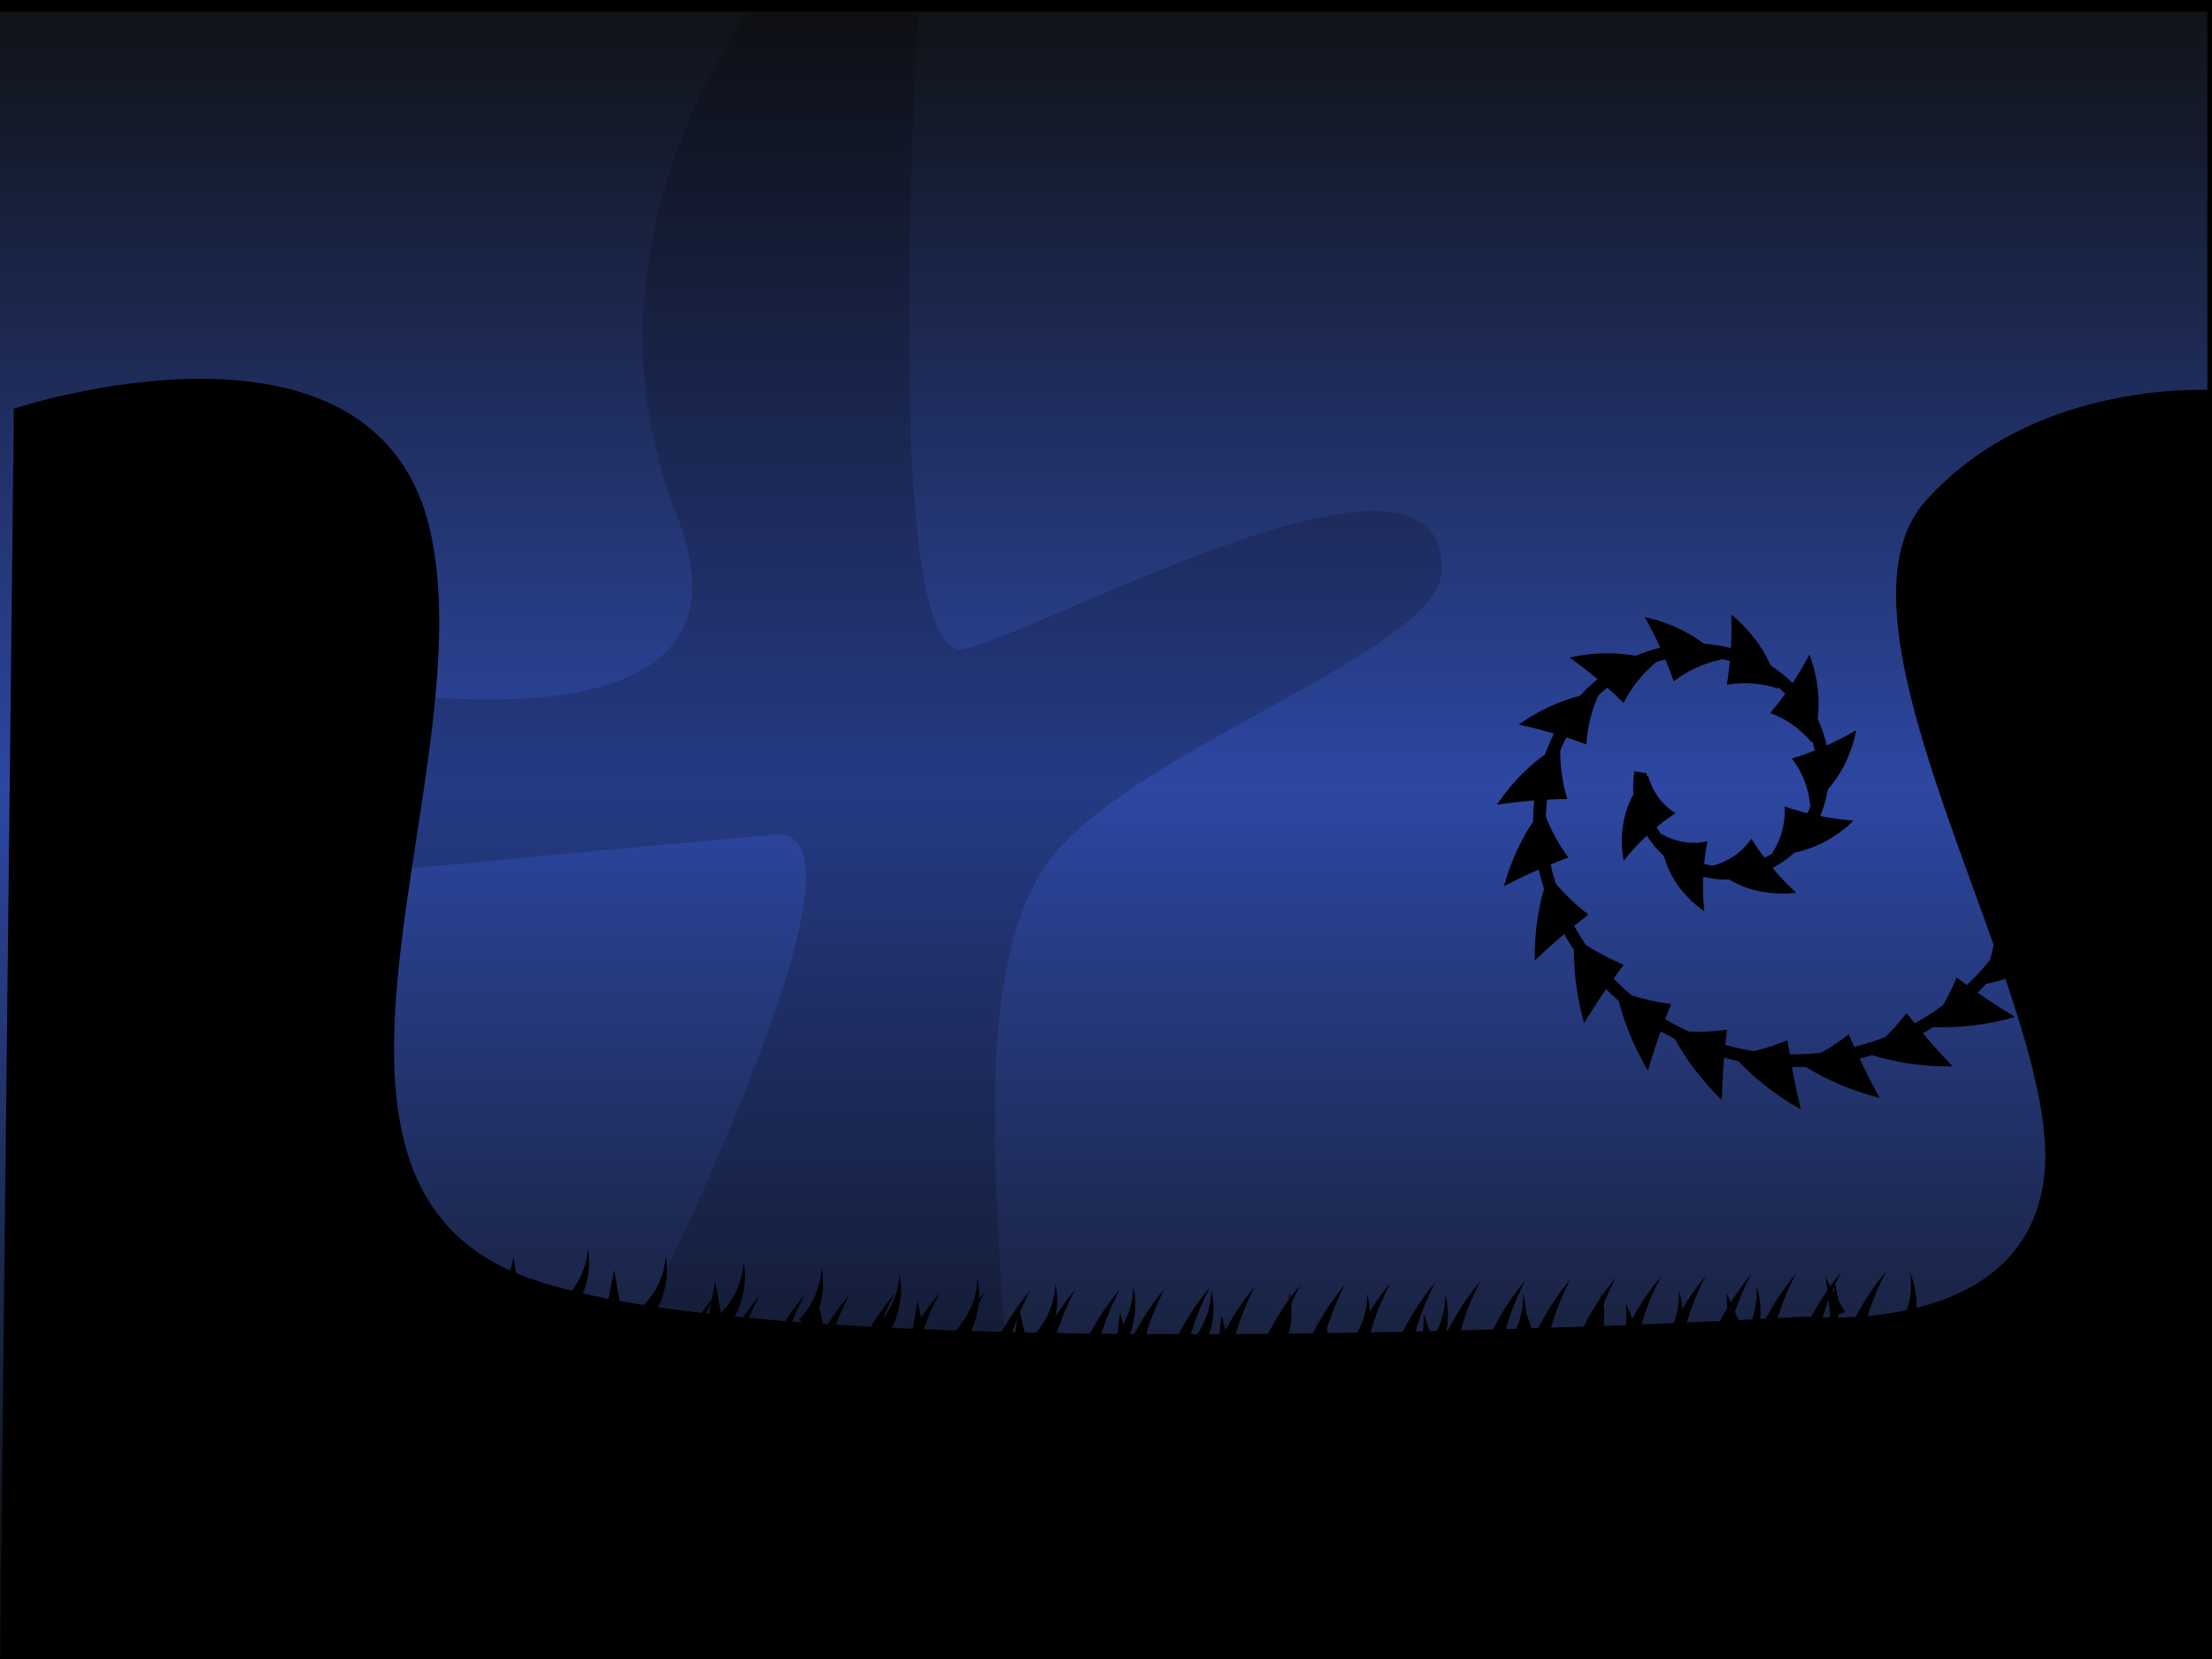 <?xml version="1.0" encoding="UTF-8" standalone="no"?>
<!-- Created with Inkscape (http://www.inkscape.org/) -->

<svg
   xmlns:dc="http://purl.org/dc/elements/1.1/"
   xmlns:cc="http://creativecommons.org/ns#"
   xmlns:rdf="http://www.w3.org/1999/02/22-rdf-syntax-ns#"
   xmlns:svg="http://www.w3.org/2000/svg"
   xmlns="http://www.w3.org/2000/svg"
   xmlns:xlink="http://www.w3.org/1999/xlink"
   xmlns:sodipodi="http://sodipodi.sourceforge.net/DTD/sodipodi-0.dtd"
   xmlns:inkscape="http://www.inkscape.org/namespaces/inkscape"
   width="800px"
   height="600px"
   id="svg5830"
   version="1.1"
   inkscape:version="0.47 r22583"
   sodipodi:docname="spiral.svg">
  <defs
     id="defs5832">
    <inkscape:path-effect
       effect="skeletal"
       id="path-effect7449"
       is_visible="true"
       pattern="m 0,40.906 c 1.5,0.913 3,1.825 4.501,2.737 1.99,-3.633 3.187,-7.536 3.579,-11.434 0.356,-3.547 0.045,-7.08 -0.867,-10.401 0.067,3.427 -0.505,6.796 -1.638,9.914 C 4.331,35.149 2.408,38.279 0,40.906 z m 29.673,0.116 c 1.504,0.907 3.009,1.813 4.514,2.719 1.976,-3.641 3.156,-7.55 3.531,-11.449 0.341,-3.548 0.014,-7.08 -0.911,-10.397 0.082,3.427 -0.476,6.798 -1.595,9.921 -1.23,3.431 -3.141,6.569 -5.539,9.207 z m 29.684,-0.02 c 1.509,0.899 3.019,1.797 4.53,2.695 1.957,-3.652 3.117,-7.567 3.47,-11.468 0.321,-3.55 -0.025,-7.08 -0.967,-10.392 0.1,3.426 -0.439,6.801 -1.542,9.93 -1.211,3.438 -3.106,6.586 -5.491,9.235 z m 29.692,-0.189 c 1.515,0.89 3.031,1.778 4.549,2.666 1.935,-3.664 3.069,-7.586 3.397,-11.49 0.298,-3.552 -0.071,-7.079 -1.035,-10.385 0.122,3.425 -0.395,6.803 -1.477,9.939 -1.189,3.445 -3.064,6.605 -5.433,9.27 z m 29.698,-0.39 c 1.522,0.878 3.045,1.756 4.57,2.633 1.908,-3.678 3.012,-7.609 3.311,-11.515 0.271,-3.554 -0.125,-7.078 -1.113,-10.377 0.148,3.424 -0.343,6.806 -1.402,9.949 -1.163,3.454 -3.015,6.628 -5.365,9.309 z m 29.702,-0.623 c 1.53,0.866 3.061,1.73 4.593,2.594 1.877,-3.695 2.947,-7.634 3.212,-11.542 0.24,-3.556 -0.186,-7.077 -1.203,-10.366 0.178,3.423 -0.284,6.808 -1.316,9.961 -1.133,3.464 -2.958,6.653 -5.286,9.354 z m 29.704,-0.889 c 1.538,0.851 3.078,1.701 4.62,2.55 1.842,-3.712 2.874,-7.663 3.1,-11.573 0.205,-3.559 -0.256,-7.075 -1.304,-10.354 0.211,3.421 -0.217,6.811 -1.218,9.973 -1.1,3.475 -2.894,6.682 -5.197,9.405 z m 29.7,-1.184 c 1.547,0.836 3.095,1.671 4.646,2.504 1.805,-3.731 2.798,-7.693 2.984,-11.607 0.169,-3.561 -0.328,-7.074 -1.409,-10.343 0.246,3.419 -0.148,6.815 -1.117,9.988 -1.065,3.486 -2.828,6.712 -5.103,9.458 z m 29.725,-1.516 c 1.562,0.814 3.128,1.626 4.696,2.435 1.755,-3.76 2.684,-7.737 2.807,-11.653 0.111,-3.564 -0.444,-7.067 -1.575,-10.319 0.3,3.415 -0.037,6.816 -0.957,10.004 -1.01,3.502 -2.727,6.755 -4.971,9.534 z m 29.763,-2.071 c 1.584,0.777 3.172,1.551 4.763,2.321 1.67,-3.8 2.499,-7.799 2.523,-11.715 0.021,-3.564 -0.623,-7.051 -1.832,-10.273 0.385,3.405 0.135,6.812 -0.706,10.021 -0.924,3.525 -2.563,6.817 -4.748,9.646 z m 29.763,-2.889 c 1.612,0.726 3.228,1.448 4.849,2.164 1.549,-3.854 2.242,-7.879 2.132,-11.794 -0.101,-3.563 -0.866,-7.025 -2.18,-10.204 0.5,3.39 0.368,6.804 -0.365,10.039 -0.805,3.554 -2.337,6.898 -4.437,9.795 z m 29.772,-3.921 c 1.669,0.652 3.354,1.289 5.06,1.907 1.401,-3.952 1.854,-8.023 1.49,-11.925 -0.332,-3.551 -1.328,-6.954 -2.805,-10.057 0.706,3.356 0.804,6.771 0.257,10.045 -0.6,3.597 -1.985,7.031 -4.001,10.031 z m 30.295,-7.198 c 1.882,0.309 3.958,0.464 6.323,0.287 0.34,-1.621 0.459,-3.208 0.352,-4.715 -0.066,-0.966 -0.159,-1.973 -0.366,-2.923 -0.207,-0.949 -0.527,-1.843 -0.959,-2.654 -0.614,-0.893 -0.922,-1.422 -1.146,-1.722 -0.035,-0.047 -0.067,-0.088 -0.098,-0.125 0,-1e-7 0,-2e-7 0,-3e-7 -0.057,-0.096 0.011,-0.069 0.093,-0.017 0,1e-7 0,1e-7 0,1e-7 0.04,0.025 0.084,0.057 0.118,0.082 0.072,0.056 0.102,0.084 -0.027,-0.034 -0.068,-0.047 -0.168,-0.13 -0.318,-0.255 0,-2e-7 0,-5e-7 0,-7e-7 0,-2e-7 0,-4e-7 0,-7e-7 -0.307,-0.257 -0.823,-0.691 -1.654,-1.401 0,-5e-7 0,-9e-7 -10e-6,-1.3e-6 -0.657,-0.764 -1.638,-2.026 -3.388,-3.844 0,-4e-7 0,-8e-7 0,-1.2e-6 -0.557,-0.762 -1.035,-1.578 -1.492,-2.392 0.711,1.021 1.457,2.004 2.12,3.025 0.663,1.021 1.232,2.089 1.639,3.225 0.307,0.858 0.546,1.735 0.701,2.628 0.312,1.786 0.285,3.642 -0.064,5.485 -0.349,1.843 -1.017,3.669 -1.834,5.349 z"
       copytype="single_stretched"
       prop_scale="1"
       scale_y_rel="false"
       spacing="0"
       normal_offset="0"
       tang_offset="0"
       prop_units="false"
       vertical_pattern="false"
       fuse_tolerance="0" />
    <inkscape:path-effect
       effect="skeletal"
       id="path-effect7433"
       is_visible="true"
       pattern="m 0,40.906 c 1.5,0.913 3,1.825 4.501,2.737 1.99,-3.633 3.187,-7.536 3.579,-11.434 0.356,-3.547 0.045,-7.08 -0.867,-10.401 0.067,3.427 -0.505,6.796 -1.638,9.914 C 4.331,35.149 2.408,38.279 0,40.906 z m 29.673,0.116 c 1.504,0.907 3.009,1.813 4.514,2.719 1.976,-3.641 3.156,-7.55 3.531,-11.449 0.341,-3.548 0.014,-7.08 -0.911,-10.397 0.082,3.427 -0.476,6.798 -1.595,9.921 -1.23,3.431 -3.141,6.569 -5.539,9.207 z m 29.684,-0.02 c 1.509,0.899 3.019,1.797 4.53,2.695 1.957,-3.652 3.117,-7.567 3.47,-11.468 0.321,-3.55 -0.025,-7.08 -0.967,-10.392 0.1,3.426 -0.439,6.801 -1.542,9.93 -1.211,3.438 -3.106,6.586 -5.491,9.235 z m 29.692,-0.189 c 1.515,0.89 3.031,1.778 4.549,2.666 1.935,-3.664 3.069,-7.586 3.397,-11.49 0.298,-3.552 -0.071,-7.079 -1.035,-10.385 0.122,3.425 -0.395,6.803 -1.477,9.939 -1.189,3.445 -3.064,6.605 -5.433,9.27 z m 29.698,-0.39 c 1.522,0.878 3.045,1.756 4.57,2.633 1.908,-3.678 3.012,-7.609 3.311,-11.515 0.271,-3.554 -0.125,-7.078 -1.113,-10.377 0.148,3.424 -0.343,6.806 -1.402,9.949 -1.163,3.454 -3.015,6.628 -5.365,9.309 z m 29.702,-0.623 c 1.53,0.866 3.061,1.73 4.593,2.594 1.877,-3.695 2.947,-7.634 3.212,-11.542 0.24,-3.556 -0.186,-7.077 -1.203,-10.366 0.178,3.423 -0.284,6.808 -1.316,9.961 -1.133,3.464 -2.958,6.653 -5.286,9.354 z m 29.704,-0.889 c 1.538,0.851 3.078,1.701 4.62,2.55 1.842,-3.712 2.874,-7.663 3.1,-11.573 0.205,-3.559 -0.256,-7.075 -1.304,-10.354 0.211,3.421 -0.217,6.811 -1.218,9.973 -1.1,3.475 -2.894,6.682 -5.197,9.405 z m 29.7,-1.184 c 1.547,0.836 3.095,1.671 4.646,2.504 1.805,-3.731 2.798,-7.693 2.984,-11.607 0.169,-3.561 -0.328,-7.074 -1.409,-10.343 0.246,3.419 -0.148,6.815 -1.117,9.988 -1.065,3.486 -2.828,6.712 -5.103,9.458 z m 29.725,-1.516 c 1.562,0.814 3.128,1.626 4.696,2.435 1.755,-3.76 2.684,-7.737 2.807,-11.653 0.111,-3.564 -0.444,-7.067 -1.575,-10.319 0.3,3.415 -0.037,6.816 -0.957,10.004 -1.01,3.502 -2.727,6.755 -4.971,9.534 z m 29.763,-2.071 c 1.584,0.777 3.172,1.551 4.763,2.321 1.67,-3.8 2.499,-7.799 2.523,-11.715 0.021,-3.564 -0.623,-7.051 -1.832,-10.273 0.385,3.405 0.135,6.812 -0.706,10.021 -0.924,3.525 -2.563,6.817 -4.748,9.646 z m 29.763,-2.889 c 1.612,0.726 3.228,1.448 4.849,2.164 1.549,-3.854 2.242,-7.879 2.132,-11.794 -0.101,-3.563 -0.866,-7.025 -2.18,-10.204 0.5,3.39 0.368,6.804 -0.365,10.039 -0.805,3.554 -2.337,6.898 -4.437,9.795 z m 29.772,-3.921 c 1.669,0.652 3.354,1.289 5.06,1.907 1.401,-3.952 1.854,-8.023 1.49,-11.925 -0.332,-3.551 -1.328,-6.954 -2.805,-10.057 0.706,3.356 0.804,6.771 0.257,10.045 -0.6,3.597 -1.985,7.031 -4.001,10.031 z m 30.295,-7.198 c 1.882,0.309 3.958,0.464 6.323,0.287 0.34,-1.621 0.459,-3.208 0.352,-4.715 -0.066,-0.966 -0.159,-1.973 -0.366,-2.923 -0.207,-0.949 -0.527,-1.843 -0.959,-2.654 -0.614,-0.893 -0.922,-1.422 -1.146,-1.722 -0.035,-0.047 -0.067,-0.088 -0.098,-0.125 0,-1e-7 0,-2e-7 0,-3e-7 -0.057,-0.096 0.011,-0.069 0.093,-0.017 0,1e-7 0,1e-7 0,1e-7 0.04,0.025 0.084,0.057 0.118,0.082 0.072,0.056 0.102,0.084 -0.027,-0.034 -0.068,-0.047 -0.168,-0.13 -0.318,-0.255 0,-2e-7 0,-5e-7 0,-7e-7 0,-2e-7 0,-4e-7 0,-7e-7 -0.307,-0.257 -0.823,-0.691 -1.654,-1.401 0,-5e-7 0,-9e-7 -10e-6,-1.3e-6 -0.657,-0.764 -1.638,-2.026 -3.388,-3.844 0,-4e-7 0,-8e-7 0,-1.2e-6 -0.557,-0.762 -1.035,-1.578 -1.492,-2.392 0.711,1.021 1.457,2.004 2.12,3.025 0.663,1.021 1.232,2.089 1.639,3.225 0.307,0.858 0.546,1.735 0.701,2.628 0.312,1.786 0.285,3.642 -0.064,5.485 -0.349,1.843 -1.017,3.669 -1.834,5.349 z"
       copytype="single_stretched"
       prop_scale="1"
       scale_y_rel="false"
       spacing="0"
       normal_offset="0"
       tang_offset="0"
       prop_units="false"
       vertical_pattern="false"
       fuse_tolerance="0" />
    <inkscape:path-effect
       effect="skeletal"
       id="path-effect7417"
       is_visible="true"
       pattern="m 0,40.906 c 1.5,0.913 3,1.825 4.501,2.737 1.99,-3.633 3.187,-7.536 3.579,-11.434 0.356,-3.547 0.045,-7.08 -0.867,-10.401 0.067,3.427 -0.505,6.796 -1.638,9.914 C 4.331,35.149 2.408,38.279 0,40.906 z m 29.673,0.116 c 1.504,0.907 3.009,1.813 4.514,2.719 1.976,-3.641 3.156,-7.55 3.531,-11.449 0.341,-3.548 0.014,-7.08 -0.911,-10.397 0.082,3.427 -0.476,6.798 -1.595,9.921 -1.23,3.431 -3.141,6.569 -5.539,9.207 z m 29.684,-0.02 c 1.509,0.899 3.019,1.797 4.53,2.695 1.957,-3.652 3.117,-7.567 3.47,-11.468 0.321,-3.55 -0.025,-7.08 -0.967,-10.392 0.1,3.426 -0.439,6.801 -1.542,9.93 -1.211,3.438 -3.106,6.586 -5.491,9.235 z m 29.692,-0.189 c 1.515,0.89 3.031,1.778 4.549,2.666 1.935,-3.664 3.069,-7.586 3.397,-11.49 0.298,-3.552 -0.071,-7.079 -1.035,-10.385 0.122,3.425 -0.395,6.803 -1.477,9.939 -1.189,3.445 -3.064,6.605 -5.433,9.27 z m 29.698,-0.39 c 1.522,0.878 3.045,1.756 4.57,2.633 1.908,-3.678 3.012,-7.609 3.311,-11.515 0.271,-3.554 -0.125,-7.078 -1.113,-10.377 0.148,3.424 -0.343,6.806 -1.402,9.949 -1.163,3.454 -3.015,6.628 -5.365,9.309 z m 29.702,-0.623 c 1.53,0.866 3.061,1.73 4.593,2.594 1.877,-3.695 2.947,-7.634 3.212,-11.542 0.24,-3.556 -0.186,-7.077 -1.203,-10.366 0.178,3.423 -0.284,6.808 -1.316,9.961 -1.133,3.464 -2.958,6.653 -5.286,9.354 z m 29.704,-0.889 c 1.538,0.851 3.078,1.701 4.62,2.55 1.842,-3.712 2.874,-7.663 3.1,-11.573 0.205,-3.559 -0.256,-7.075 -1.304,-10.354 0.211,3.421 -0.217,6.811 -1.218,9.973 -1.1,3.475 -2.894,6.682 -5.197,9.405 z m 29.7,-1.184 c 1.547,0.836 3.095,1.671 4.646,2.504 1.805,-3.731 2.798,-7.693 2.984,-11.607 0.169,-3.561 -0.328,-7.074 -1.409,-10.343 0.246,3.419 -0.148,6.815 -1.117,9.988 -1.065,3.486 -2.828,6.712 -5.103,9.458 z m 29.725,-1.516 c 1.562,0.814 3.128,1.626 4.696,2.435 1.755,-3.76 2.684,-7.737 2.807,-11.653 0.111,-3.564 -0.444,-7.067 -1.575,-10.319 0.3,3.415 -0.037,6.816 -0.957,10.004 -1.01,3.502 -2.727,6.755 -4.971,9.534 z m 29.763,-2.071 c 1.584,0.777 3.172,1.551 4.763,2.321 1.67,-3.8 2.499,-7.799 2.523,-11.715 0.021,-3.564 -0.623,-7.051 -1.832,-10.273 0.385,3.405 0.135,6.812 -0.706,10.021 -0.924,3.525 -2.563,6.817 -4.748,9.646 z m 29.763,-2.889 c 1.612,0.726 3.228,1.448 4.849,2.164 1.549,-3.854 2.242,-7.879 2.132,-11.794 -0.101,-3.563 -0.866,-7.025 -2.18,-10.204 0.5,3.39 0.368,6.804 -0.365,10.039 -0.805,3.554 -2.337,6.898 -4.437,9.795 z m 29.772,-3.921 c 1.669,0.652 3.354,1.289 5.06,1.907 1.401,-3.952 1.854,-8.023 1.49,-11.925 -0.332,-3.551 -1.328,-6.954 -2.805,-10.057 0.706,3.356 0.804,6.771 0.257,10.045 -0.6,3.597 -1.985,7.031 -4.001,10.031 z m 30.295,-7.198 c 1.882,0.309 3.958,0.464 6.323,0.287 0.34,-1.621 0.459,-3.208 0.352,-4.715 -0.066,-0.966 -0.159,-1.973 -0.366,-2.923 -0.207,-0.949 -0.527,-1.843 -0.959,-2.654 -0.614,-0.893 -0.922,-1.422 -1.146,-1.722 -0.035,-0.047 -0.067,-0.088 -0.098,-0.125 0,-1e-7 0,-2e-7 0,-3e-7 -0.057,-0.096 0.011,-0.069 0.093,-0.017 0,1e-7 0,1e-7 0,1e-7 0.04,0.025 0.084,0.057 0.118,0.082 0.072,0.056 0.102,0.084 -0.027,-0.034 -0.068,-0.047 -0.168,-0.13 -0.318,-0.255 0,-2e-7 0,-5e-7 0,-7e-7 0,-2e-7 0,-4e-7 0,-7e-7 -0.307,-0.257 -0.823,-0.691 -1.654,-1.401 0,-5e-7 0,-9e-7 -10e-6,-1.3e-6 -0.657,-0.764 -1.638,-2.026 -3.388,-3.844 0,-4e-7 0,-8e-7 0,-1.2e-6 -0.557,-0.762 -1.035,-1.578 -1.492,-2.392 0.711,1.021 1.457,2.004 2.12,3.025 0.663,1.021 1.232,2.089 1.639,3.225 0.307,0.858 0.546,1.735 0.701,2.628 0.312,1.786 0.285,3.642 -0.064,5.485 -0.349,1.843 -1.017,3.669 -1.834,5.349 z"
       copytype="single_stretched"
       prop_scale="1"
       scale_y_rel="false"
       spacing="0"
       normal_offset="0"
       tang_offset="0"
       prop_units="false"
       vertical_pattern="false"
       fuse_tolerance="0" />
    <inkscape:path-effect
       effect="skeletal"
       id="path-effect6731"
       is_visible="true"
       pattern="m 674.989,-61.011 4.963,-0.61 c -0.675,-2.201 -1.333,-4.41 -1.974,-6.628 -0.689,-2.383 -1.357,-4.775 -2.006,-7.176 -0.211,2.478 -0.401,4.962 -0.569,7.451 -0.157,2.317 -0.294,4.638 -0.414,6.963 z"
       copytype="repeated_stretched"
       prop_scale="1"
       scale_y_rel="false"
       spacing="30"
       normal_offset="0.3"
       tang_offset="0"
       prop_units="false"
       vertical_pattern="false"
       fuse_tolerance="0" />
    <inkscape:path-effect
       fuse_tolerance="0"
       vertical_pattern="false"
       prop_units="false"
       tang_offset="0"
       normal_offset="0.3"
       spacing="2.5"
       scale_y_rel="false"
       prop_scale="1"
       copytype="repeated_stretched"
       pattern="m 669.73,-39.793 4.702,1.7 c 1.009,-4.101 2.307,-8.162 3.89,-12.142 1.38,-3.47 2.975,-6.879 4.781,-10.199 -2.446,2.882 -4.734,5.928 -6.844,9.119 -2.42,3.66 -4.606,7.512 -6.529,11.523 z"
       is_visible="true"
       id="path-effect6718"
       effect="skeletal" />
    <inkscape:path-effect
       effect="skeletal"
       id="path-effect6690"
       is_visible="true"
       pattern="m -3.5,-19.358 4.702,1.7 C 2.211,-21.759 3.509,-25.82 5.092,-29.801 6.471,-33.271 8.067,-36.679 9.873,-40 7.427,-37.118 5.139,-34.072 3.029,-30.881 0.609,-27.221 -1.577,-23.369 -3.5,-19.358 z"
       copytype="single_stretched"
       prop_scale="1"
       scale_y_rel="false"
       spacing="0"
       normal_offset="0"
       tang_offset="0"
       prop_units="false"
       vertical_pattern="false"
       fuse_tolerance="0" />
    <inkscape:path-effect
       fuse_tolerance="0"
       vertical_pattern="false"
       prop_units="false"
       tang_offset="0"
       normal_offset="0.3"
       spacing="1.6"
       scale_y_rel="false"
       prop_scale="1"
       copytype="repeated_stretched"
       pattern="m -3.5,-20.865 4.201,2.712 c 1.833,-3.643 2.929,-7.552 3.276,-11.451 C 4.292,-33.152 3.987,-36.684 3.122,-40 c 0.078,3.426 -0.44,6.798 -1.479,9.922 -1.142,3.432 -2.917,6.572 -5.142,9.214 z"
       is_visible="true"
       id="path-effect6688"
       effect="skeletal" />
    <inkscape:path-effect
       effect="skeletal"
       id="path-effect6642"
       is_visible="true"
       pattern="m 642.193,-37.012 4.201,2.712 c 1.833,-3.643 2.929,-7.552 3.276,-11.451 0.316,-3.548 0.01,-7.08 -0.855,-10.396 0.078,3.426 -0.44,6.798 -1.479,9.922 -1.142,3.432 -2.917,6.572 -5.142,9.214 z"
       copytype="repeated_stretched"
       prop_scale="1"
       scale_y_rel="false"
       spacing="20"
       normal_offset="0.3"
       tang_offset="0"
       prop_units="false"
       vertical_pattern="false"
       fuse_tolerance="0" />
    <inkscape:path-effect
       fuse_tolerance="0"
       vertical_pattern="false"
       prop_units="false"
       tang_offset="0"
       normal_offset="0"
       spacing="0"
       scale_y_rel="false"
       prop_scale="0.5"
       copytype="single_stretched"
       pattern="m -17.5,-1.5 0,10 10,-5 z"
       is_visible="true"
       id="path-effect6608"
       effect="skeletal" />
    <inkscape:path-effect
       fuse_tolerance="0"
       vertical_pattern="false"
       prop_units="false"
       tang_offset="0"
       normal_offset="0"
       spacing="0"
       scale_y_rel="false"
       prop_scale="0.5"
       copytype="single_stretched"
       pattern="M 0,0 0,10 10,5 z"
       is_visible="true"
       id="path-effect6606"
       effect="skeletal" />
    <inkscape:path-effect
       effect="spiro"
       id="path-effect6604"
       is_visible="true" />
    <inkscape:path-effect
       effect="spiro"
       id="path-effect6594"
       is_visible="true" />
    <inkscape:path-effect
       is_visible="true"
       id="path-effect6590"
       effect="spiro" />
    <inkscape:path-effect
       effect="skeletal"
       id="path-effect6552"
       is_visible="true"
       pattern="m 84.874,28.005 9.973,0.729 c 0.069,-13.958 4.096,-28.209 11.728,-40.524 5.819,-9.393 13.722,-17.683 23.11,-24.068 -10.122,5.144 -19.282,12.504 -26.631,21.555 -9.638,11.875 -16.082,26.625 -18.18,42.308 z"
       copytype="repeated_stretched"
       prop_scale="1"
       scale_y_rel="false"
       spacing="0"
       normal_offset="0"
       tang_offset="0"
       prop_units="false"
       vertical_pattern="false"
       fuse_tolerance="0"
       pattern-nodetypes="cccccc" />
    <inkscape:path-effect
       effect="skeletal"
       id="path-effect6533"
       is_visible="true"
       pattern="m -26,-1.5 0,10 10,-5 z"
       copytype="single_stretched"
       prop_scale="0.5"
       scale_y_rel="false"
       spacing="0"
       normal_offset="0"
       tang_offset="0"
       prop_units="false"
       vertical_pattern="false"
       fuse_tolerance="0" />
    <inkscape:path-effect
       effect="spiro"
       id="path-effect6531"
       is_visible="true" />
    <inkscape:path-effect
       effect="skeletal"
       id="path-effect6515"
       is_visible="true"
       pattern="M 0,0 0,10 10,5 z"
       copytype="single_stretched"
       prop_scale="1"
       scale_y_rel="false"
       spacing="0"
       normal_offset="0"
       tang_offset="0"
       prop_units="false"
       vertical_pattern="false"
       fuse_tolerance="0" />
    <inkscape:path-effect
       effect="spiro"
       id="path-effect6513"
       is_visible="true" />
    <linearGradient
       id="linearGradient6495">
      <stop
         style="stop-color:#101215;stop-opacity:1;"
         offset="0"
         id="stop6497" />
      <stop
         style="stop-color:#2d47a2;stop-opacity:1;"
         offset="1"
         id="stop6499" />
    </linearGradient>
    <inkscape:path-effect
       is_visible="true"
       id="path-effect6481"
       effect="spiro" />
    <inkscape:path-effect
       effect="gears"
       id="path-effect6475"
       is_visible="true"
       teeth="16"
       phi="3.8" />
    <inkscape:path-effect
       effect="interpolate"
       id="path-effect6473"
       is_visible="true"
       trajectory="M 0,0 0,0"
       equidistant_spacing="true"
       steps="5" />
    <inkscape:path-effect
       effect="skeletal"
       id="path-effect6469"
       is_visible="true"
       pattern="M 15,-33.333 31.667,-8.333 40,-28.333 15,-33.333 z"
       copytype="repeated_stretched"
       prop_scale="1"
       scale_y_rel="false"
       spacing="0"
       normal_offset="0"
       tang_offset="0"
       prop_units="false"
       vertical_pattern="true"
       fuse_tolerance="0"
       pattern-nodetypes="cccc" />
    <inkscape:path-effect
       effect="spiro"
       id="path-effect6467"
       is_visible="true" />
    <inkscape:path-effect
       effect="skeletal"
       id="path-effect6463"
       is_visible="true"
       pattern="M 0,0 0,10 10,5 z"
       copytype="single_stretched"
       prop_scale="1"
       scale_y_rel="false"
       spacing="0"
       normal_offset="0"
       tang_offset="0"
       prop_units="false"
       vertical_pattern="false"
       fuse_tolerance="0" />
    <inkscape:path-effect
       effect="spiro"
       id="path-effect6461"
       is_visible="true" />
    <inkscape:path-effect
       effect="skeletal"
       id="path-effect6455"
       is_visible="true"
       pattern="M 0,0 0,10 10,5 z"
       copytype="single_stretched"
       prop_scale="1"
       scale_y_rel="false"
       spacing="0"
       normal_offset="0"
       tang_offset="0"
       prop_units="false"
       vertical_pattern="false"
       fuse_tolerance="0" />
    <inkscape:path-effect
       effect="spiro"
       id="path-effect6453"
       is_visible="true" />
    <inkscape:path-effect
       effect="skeletal"
       id="path-effect6449"
       is_visible="true"
       pattern="M 0,0 0,10 10,5 z"
       copytype="single_stretched"
       prop_scale="1"
       scale_y_rel="false"
       spacing="0"
       normal_offset="0"
       tang_offset="0"
       prop_units="false"
       vertical_pattern="false"
       fuse_tolerance="0" />
    <inkscape:path-effect
       effect="spiro"
       id="path-effect6447"
       is_visible="true" />
    <inkscape:path-effect
       effect="skeletal"
       id="path-effect6443"
       is_visible="true"
       pattern="M 0,0 0,10 10,5 z"
       copytype="single_stretched"
       prop_scale="1"
       scale_y_rel="false"
       spacing="0"
       normal_offset="0"
       tang_offset="0"
       prop_units="false"
       vertical_pattern="false"
       fuse_tolerance="0" />
    <inkscape:path-effect
       effect="spiro"
       id="path-effect6441"
       is_visible="true" />
    <inkscape:path-effect
       effect="skeletal"
       id="path-effect6437"
       is_visible="true"
       pattern="M 0,0 0,10 10,5 z"
       copytype="single_stretched"
       prop_scale="1"
       scale_y_rel="false"
       spacing="0"
       normal_offset="0"
       tang_offset="0"
       prop_units="false"
       vertical_pattern="false"
       fuse_tolerance="0" />
    <inkscape:path-effect
       effect="spiro"
       id="path-effect6435"
       is_visible="true" />
    <inkscape:path-effect
       effect="spiro"
       id="path-effect6431"
       is_visible="true" />
    <inkscape:path-effect
       effect="skeletal"
       id="path-effect6420"
       is_visible="true"
       pattern="m 555,306.667 -112.585,-86.589 -26.278,-48.128 6.848,-42.822 56.794,58.846 75.22,118.693 z"
       copytype="single_stretched"
       prop_scale="1"
       scale_y_rel="false"
       spacing="0"
       normal_offset="0"
       tang_offset="0"
       prop_units="false"
       vertical_pattern="false"
       fuse_tolerance="0"
       pattern-nodetypes="cccccc" />
    <inkscape:perspective
       sodipodi:type="inkscape:persp3d"
       inkscape:vp_x="0 : 300 : 1"
       inkscape:vp_y="0 : 1000 : 0"
       inkscape:vp_z="800 : 300 : 1"
       inkscape:persp3d-origin="400 : 200 : 1"
       id="perspective5838" />
    <linearGradient
       inkscape:collect="always"
       xlink:href="#linearGradient6495"
       id="linearGradient6509"
       x1="402.5"
       y1="-10.733"
       x2="402.5"
       y2="274.979"
       gradientUnits="userSpaceOnUse"
       spreadMethod="reflect"
       gradientTransform="translate(-20.296,15.222)" />
    <inkscape:perspective
       id="perspective6571"
       inkscape:persp3d-origin="0.5 : 0.33333333 : 1"
       inkscape:vp_z="1 : 0.5 : 1"
       inkscape:vp_y="0 : 1000 : 0"
       inkscape:vp_x="0 : 0.5 : 1"
       sodipodi:type="inkscape:persp3d" />
    <inkscape:path-effect
       effect="skeletal"
       id="path-effect6552-6"
       is_visible="true"
       pattern="m 219.668,41.366 9.973,0.729 c 0.069,-13.958 4.096,-28.209 11.728,-40.524 5.819,-9.393 13.722,-17.683 23.11,-24.068 -10.122,5.144 -19.282,12.504 -26.631,21.555 C 228.211,10.933 221.767,25.683 219.668,41.366 z"
       copytype="repeated_stretched"
       prop_scale="1"
       scale_y_rel="false"
       spacing="0"
       normal_offset="0"
       tang_offset="0"
       prop_units="false"
       vertical_pattern="false"
       fuse_tolerance="0"
       pattern-nodetypes="cccccc" />
    <linearGradient
       inkscape:collect="always"
       xlink:href="#linearGradient6495"
       id="linearGradient7365"
       gradientUnits="userSpaceOnUse"
       gradientTransform="translate(-7.611,10.148)"
       spreadMethod="reflect"
       x1="402.5"
       y1="-10.733"
       x2="402.5"
       y2="274.979" />
    <filter
       id="filter7523"
       inkscape:label="Glow"
       inkscape:menu="Shadows and Glows"
       inkscape:menu-tooltip="Glow of object's own color at the edges"
       color-interpolation-filters="sRGB">
      <feGaussianBlur
         id="feGaussianBlur7525"
         stdDeviation="5"
         result="result91" />
      <feComposite
         id="feComposite7527"
         in2="result91"
         in="SourceGraphic"
         operator="over" />
    </filter>
  </defs>
  <sodipodi:namedview
     id="base"
     pagecolor="#ffffff"
     bordercolor="#666666"
     borderopacity="1.0"
     inkscape:pageopacity="0.0"
     inkscape:pageshadow="2"
     inkscape:zoom="1.5766667"
     inkscape:cx="260.37662"
     inkscape:cy="361.55709"
     inkscape:current-layer="layer4"
     inkscape:document-units="px"
     showgrid="false"
     inkscape:snap-smooth-nodes="false"
     inkscape:window-width="1014"
     inkscape:window-height="1008"
     inkscape:window-x="489"
     inkscape:window-y="106"
     inkscape:window-maximized="0" />
  <g
     inkscape:groupmode="layer"
     id="layer4"
     inkscape:label="Background">
    <rect
       style="fill:url(#linearGradient7365);fill-opacity:1;stroke:#000000;stroke-width:4.8;stroke-miterlimit:4;stroke-opacity:1;stroke-dasharray:none;display:inline"
       id="rect6493"
       width="811.667"
       height="618.333"
       x="-10.944"
       y="1.815" />
    <path
       style="fill:#000000;fill-rule:evenodd;stroke:none;opacity:1;filter:url(#filter7523);fill-opacity:0.182"
       d="m 216.913,508.668 c 0,0 109.091,-210.571 63.425,-206.765 -45.666,3.805 -190.275,17.759 -190.275,17.759 l 0,-77.378 c 0,0 195.349,46.934 154.757,-55.814 C 204.228,83.721 276.533,-3.805 276.533,-3.805 l 55.814,5.074 c 0,0 -15.222,241.015 16.49,233.404 31.712,-7.611 175.053,-87.526 172.516,-27.907 -1.268,29.81 -118.922,66.279 -144.767,108.615 -25.846,42.336 -15.698,124.789 -9.989,213.583"
       id="path7447"
       sodipodi:nodetypes="csccsccsssc" />
  </g>
  <g
     inkscape:groupmode="layer"
     id="layer3"
     inkscape:label="Grass"
     style="display:inline">
    <path
       style="fill:#000000;fill-rule:evenodd;stroke:none"
       d="m -289.189,603.581 4.963,-0.61 c -0.675,-2.201 -1.333,-4.41 -1.974,-6.628 -0.689,-2.383 -1.357,-4.775 -2.006,-7.176 -0.211,2.478 -0.401,4.962 -0.569,7.451 -0.157,2.317 -0.294,4.638 -0.414,6.963 z"
       id="path6529"
       inkscape:path-effect="#path-effect6531;#path-effect6608"
       inkscape:original-d="m -286.70748,603.27597 c 0,0 -2.71833,-5.18176 -0.78029,-6.7954 1.93804,-1.61363 -3.86742,-2.79572 -0.71811,-7.3139"
       sodipodi:nodetypes="csc" />
    <path
       style="fill:#000000;fill-rule:evenodd;stroke:none"
       d="m -665,423.467 c 3.223,1.773 6.449,3.546 9.677,5.321 5.832,-12.612 15.728,-23.646 28.022,-31.416 9.375,-5.927 20.14,-9.984 31.387,-11.714 -11.465,0.263 -23.036,2.919 -33.758,7.84 -14.065,6.457 -26.604,16.806 -35.328,29.969 z m 44.83,20.94 c 3.234,1.777 6.47,3.555 9.708,5.334 4.792,-11.769 12.977,-22.221 23.344,-30.037 0,0 0,0 0,0 0.99,-0.809 1.996,-1.602 3.015,-2.379 4.564,-3.477 9.403,-6.63 14.399,-9.432 4.996,-2.802 10.149,-5.253 15.395,-7.303 -10.046,2.555 -20.201,6.595 -30.041,11.997 -0.77,0.349 -1.535,0.71 -2.294,1.084 -13.559,6.672 -25.47,17.289 -33.526,30.735 z m 48.643,17.209 c 3.785,1.151 7.584,2.25 11.394,3.301 1.682,-6.726 4.527,-13.278 8.222,-19.474 3.696,-6.196 8.238,-12.039 13.391,-17.362 3.93,-4.06 8.214,-7.826 12.746,-11.244 4.531,-3.418 9.31,-6.49 14.275,-9.144 -5.244,2 -10.418,4.472 -15.465,7.368 -5.047,2.896 -9.968,6.215 -14.669,9.934 -6.165,4.879 -11.936,10.44 -17.036,16.574 -5.1,6.134 -9.528,12.844 -12.858,20.047 z m 52.079,9.331 c 3.384,0.636 6.772,1.239 10.163,1.811 0.442,0.072 0.885,0.144 1.328,0.215 0.711,-6.943 2.554,-13.848 5.327,-20.471 2.773,-6.624 6.476,-12.967 10.952,-18.814 6.826,-8.919 15.414,-16.715 25.119,-22.838 -10.416,4.862 -20.199,11.646 -28.638,20.049 -4.122,4.107 -7.906,8.599 -11.264,13.412 -5.669,8.103 -10.231,17.078 -12.987,26.636 z m 51.135,3.723 c 3.764,0.348 7.531,0.661 11.299,0.94 0.103,-6.978 1.326,-14.015 3.511,-20.852 2.185,-6.838 5.329,-13.476 9.31,-19.681 6.071,-9.465 14.052,-17.949 23.349,-24.809 -10.11,5.657 -19.381,13.234 -27.101,22.328 -5.063,5.966 -9.432,12.58 -12.907,19.656 -3.475,7.076 -6.055,14.615 -7.46,22.418 z m 50.646,-0.595 c 3.752,0.057 7.504,0.085 11.254,0.083 -0.833,-13.939 2.726,-28.43 9.806,-41.374 2.694,-4.928 5.9,-9.641 9.537,-14.05 3.721,-4.437 7.923,-8.556 12.523,-12.258 -4.505,2.786 -8.794,5.974 -12.79,9.517 -4.845,4.369 -9.289,9.257 -13.201,14.584 -4.636,6.316 -8.507,13.242 -11.433,20.564 -2.926,7.322 -4.906,15.042 -5.697,22.935 z m 49.796,-4.07 c 3.653,-0.138 7.312,-0.29 10.976,-0.456 -1.482,-13.884 1.331,-28.526 7.939,-41.74 5.038,-10.079 12.258,-19.355 21.002,-27.074 -9.678,6.6 -18.318,15.112 -25.037,25.027 -8.813,13.009 -14.23,28.402 -14.88,44.243 z m 49.108,-6.075 c 3.691,-0.293 7.386,-0.607 11.086,-0.944 -2.093,-13.799 0.118,-28.543 6.031,-42.057 4.508,-10.308 11.138,-19.931 19.263,-28.148 -9.113,7.154 -17.179,16.084 -23.375,26.299 -8.127,13.402 -12.954,28.994 -13.004,44.85 z m 49.36,-8.621 c 0.34,-0.048 0.68,-0.095 1.02,-0.143 3.346,-0.456 6.721,-0.945 10.124,-1.475 -1.488,-6.826 -1.893,-13.965 -1.317,-21.131 0.576,-7.166 2.138,-14.36 4.533,-21.318 3.652,-10.614 9.207,-20.675 15.435,-29.536 -3.639,3.954 -7.196,8.287 -10.525,12.966 -3.33,4.679 -6.428,9.705 -9.112,15.016 -3.108,6.154 -5.642,12.681 -7.41,19.416 -1.767,6.735 -2.769,13.676 -2.859,20.652 -0.027,1.85 0.009,3.702 0.111,5.553 z m 50.433,-13.23 c 3.896,-1.078 7.812,-2.251 11.742,-3.53 -2.532,-6.512 -3.946,-13.533 -4.494,-20.724 -0.265,-3.587 -0.303,-7.226 -0.188,-10.849 0.115,-3.623 0.385,-7.231 0.66,-10.719 0.318,-4.044 0.643,-7.928 0.579,-11.457 -0.064,-3.529 -0.522,-6.697 -1.877,-9.337 -1.205,-0.779 -2.583,-1.057 -4.108,-0.855 9.437,4.589 18.878,9.165 28.322,13.728 -9.444,-4.563 -18.885,-9.139 -28.322,-13.728 1.163,-0.361 2.244,-0.371 3.207,0.025 1.084,2.422 1.109,5.439 0.598,8.954 -0.511,3.515 -1.549,7.522 -2.618,11.812 -0.687,2.759 -1.385,5.631 -2,8.557 0,0 0,0 0,0 -1.308,6.193 -2.219,12.549 -2.536,18.949 -0.317,6.4 -0.04,12.844 1.035,19.174 z"
       id="path6550"
       inkscape:path-effect="#path-effect6552"
       inkscape:original-d="m -651.66667,395 c 0,0 78.33334,63.33333 266.66667,45 188.33333,-18.33334 196.66667,-51.66667 196.66667,-51.66667" />
    <path
       sodipodi:nodetypes="csc"
       inkscape:original-d="m -277.18815,604.15813 c 0,0 2.00358,-9.26018 5.20931,-11.83246 3.20573,-2.57227 0.60286,-2.45663 5.81217,-9.659"
       inkscape:path-effect="#path-effect6590;#path-effect6533"
       id="path6588"
       d="m -279.539,603.308 4.702,1.7 c 1.009,-4.101 2.307,-8.162 3.89,-12.142 1.38,-3.47 2.975,-6.879 4.781,-10.199 -2.446,2.882 -4.734,5.928 -6.844,9.119 -2.42,3.66 -4.606,7.512 -6.529,11.523 z"
       style="fill:#000000;fill-rule:evenodd;stroke:none" />
    <path
       style="fill:#000000;fill-rule:evenodd;stroke:none"
       d="m -298.456,602.711 4.535,-2.106 c -2.235,-3.709 -4.603,-7.319 -7.093,-10.819 -1.975,-2.776 -4.028,-5.484 -6.153,-8.119 1.504,3.033 2.912,6.101 4.223,9.199 1.652,3.906 3.149,7.859 4.488,11.846 z"
       id="path6592"
       inkscape:path-effect="#path-effect6594;#path-effect6606"
       inkscape:original-d="m -296.18815,601.65813 c 0,0 -8.99642,-8.76018 -5.79069,-11.33246 3.20573,-2.57227 -10.39714,-1.45663 -5.18783,-8.659"
       sodipodi:nodetypes="csc" />
    <path
       style="fill:#000000;fill-rule:evenodd;stroke:none"
       d="m -268.788,599.802 4.201,2.712 c 1.833,-3.643 2.929,-7.552 3.276,-11.451 0.316,-3.548 0.01,-7.08 -0.855,-10.396 0.078,3.426 -0.44,6.798 -1.479,9.922 -1.142,3.432 -2.917,6.572 -5.142,9.214 z"
       id="path6596"
       inkscape:path-effect="#path-effect6604;#path-effect6533"
       inkscape:original-d="m -266.68815,601.15813 c 0,0 1.00358,-7.76018 4.20931,-10.33246 3.20573,-2.57227 -4.89714,-2.95663 0.31217,-10.159"
       sodipodi:nodetypes="csc" />
    <path
       style="fill:#000000;fill-opacity:1;fill-rule:evenodd;stroke:none"
       d="m 204.091,469.863 c 1.347,1.036 2.694,2.072 4.043,3.108 2.218,-3.45 3.705,-7.237 4.423,-11.086 0.654,-3.503 0.671,-7.048 0.099,-10.433 -0.241,3.419 -1.084,6.727 -2.439,9.737 -1.489,3.307 -3.599,6.262 -6.125,8.675 z m 28.247,2.615 c 1.353,1.029 2.707,2.058 4.061,3.087 2.201,-3.463 3.667,-7.258 4.364,-11.112 0.635,-3.507 0.632,-7.053 0.042,-10.435 -0.222,3.421 -1.048,6.734 -2.387,9.751 -1.471,3.316 -3.566,6.282 -6.081,8.709 z m 28.27,2.458 c 1.359,1.022 2.719,2.042 4.081,3.063 2.18,-3.476 3.624,-7.281 4.298,-11.139 0.613,-3.511 0.59,-7.057 -0.021,-10.436 -0.201,3.422 -1.007,6.74 -2.328,9.767 -1.451,3.325 -3.528,6.304 -6.03,8.746 z m 28.292,2.283 c 1.366,1.013 2.733,2.025 4.102,3.036 2.158,-3.49 3.576,-7.305 4.225,-11.167 0.59,-3.515 0.543,-7.061 -0.09,-10.436 -0.179,3.424 -0.962,6.747 -2.263,9.782 -1.429,3.334 -3.487,6.327 -5.973,8.785 z m 28.312,2.091 c 1.374,1.003 2.748,2.005 4.124,3.007 2.133,-3.506 3.524,-7.33 4.145,-11.197 0.565,-3.519 0.491,-7.065 -0.166,-10.435 -0.154,3.425 -0.913,6.754 -2.192,9.798 -1.405,3.344 -3.442,6.352 -5.91,8.828 z m 28.331,1.881 c 1.381,0.992 2.764,1.984 4.148,2.975 2.106,-3.522 3.467,-7.357 4.057,-11.228 0.537,-3.523 0.436,-7.068 -0.247,-10.432 -0.127,3.426 -0.86,6.76 -2.115,9.814 -1.379,3.355 -3.392,6.378 -5.842,8.872 z m 28.348,1.655 c 1.39,0.981 2.781,1.961 4.173,2.94 2.077,-3.539 3.405,-7.385 3.962,-11.261 0.507,-3.527 0.376,-7.07 -0.335,-10.429 -0.098,3.426 -0.803,6.766 -2.032,9.83 -1.351,3.366 -3.338,6.406 -5.768,8.92 z m 28.363,1.411 c 1.398,0.968 2.798,1.936 4.199,2.902 2.045,-3.557 3.338,-7.414 3.861,-11.295 0.475,-3.531 0.312,-7.073 -0.429,-10.424 -0.067,3.427 -0.742,6.773 -1.943,9.847 -1.32,3.378 -3.28,6.435 -5.687,8.97 z m 28.376,1.151 c 1.408,0.955 2.817,1.909 4.227,2.861 2.011,-3.576 3.267,-7.445 3.752,-11.33 0.441,-3.535 0.243,-7.075 -0.53,-10.418 -0.034,3.427 -0.676,6.779 -1.848,9.864 -1.287,3.39 -3.218,6.465 -5.601,9.023 z m 28.388,0.873 c 1.417,0.941 2.836,1.88 4.256,2.818 1.975,-3.596 3.191,-7.478 3.636,-11.367 0.405,-3.539 0.171,-7.076 -0.636,-10.411 6.4e-4,3.427 -0.607,6.785 -1.747,9.882 -1.253,3.403 -3.152,6.497 -5.509,9.078 z m 28.399,0.578 c 1.427,0.925 2.857,1.849 4.287,2.772 1.937,-3.617 3.11,-7.511 3.513,-11.405 0.366,-3.543 0.094,-7.077 -0.749,-10.403 0.038,3.426 -0.533,6.791 -1.639,9.899 -1.216,3.416 -3.082,6.53 -5.411,9.137 z m 28.407,0.266 c 1.438,0.909 2.878,1.817 4.319,2.723 1.896,-3.639 3.025,-7.546 3.383,-11.444 0.325,-3.547 0.013,-7.078 -0.868,-10.394 0.077,3.426 -0.455,6.796 -1.526,9.918 -1.177,3.429 -3.007,6.565 -5.308,9.197 z m 28.414,-0.063 c 1.449,0.892 2.9,1.783 4.353,2.672 1.852,-3.662 2.934,-7.583 3.245,-11.485 0.283,-3.551 -0.073,-7.078 -0.994,-10.384 0.118,3.425 -0.373,6.802 -1.406,9.936 -1.135,3.444 -2.928,6.601 -5.198,9.261 z m 28.42,-0.409 c 1.461,0.874 2.923,1.747 4.388,2.618 0.037,-0.076 0.074,-0.153 0.111,-0.229 1.738,-3.619 2.734,-7.472 2.989,-11.298 0.237,-3.555 -0.163,-7.078 -1.125,-10.372 0.162,3.424 -0.286,6.807 -1.281,9.955 -0.236,0.749 -0.504,1.484 -0.8,2.205 0,0 0,0 0,0 -1.073,2.608 -2.53,5.016 -4.282,7.123 z m 28.436,-0.788 c 1.476,0.852 2.954,1.702 4.435,2.55 1.753,-3.713 2.723,-7.665 2.921,-11.576 0.18,-3.559 -0.278,-7.075 -1.291,-10.353 0.216,3.421 -0.177,6.811 -1.121,9.974 -1.037,3.475 -2.743,6.683 -4.944,9.405 z m 28.461,-1.285 c 1.494,0.822 2.992,1.642 4.493,2.459 1.68,-3.749 2.566,-7.72 2.68,-11.634 0.104,-3.561 -0.429,-7.066 -1.51,-10.322 0.288,3.415 -0.031,6.813 -0.909,9.995 -0.964,3.496 -2.605,6.738 -4.754,9.503 z m 28.466,-1.928 c 1.517,0.784 3.037,1.566 4.562,2.343 1.448,-3.46 2.225,-7.089 2.358,-10.673 0,0 0,0 0,0 0.013,-0.343 0.019,-0.685 0.021,-1.027 0.006,-2.191 -0.229,-4.354 -0.681,-6.445 0,0 0,0 0,0 -0.283,-1.31 -0.652,-2.592 -1.1,-3.835 0.378,3.406 0.149,6.812 -0.646,10.015 -0.873,3.52 -2.431,6.803 -4.513,9.621 z m 28.524,-2.798 c 0.262,0.121 0.524,0.242 0.786,0.362 1.302,0.598 2.617,1.189 3.951,1.77 0.52,-1.381 0.929,-2.783 1.229,-4.193 0.368,-1.731 0.577,-3.475 0.621,-5.204 0.023,-0.812 0.007,-1.621 -0.045,-2.423 -0.003,-0.051 -0.007,-0.101 -0.01,-0.151 0,0 0,0 0,0 -0.01,-0.304 0.031,-0.217 0.075,-0.054 0,0 0,0 0,0 0,0 0,0 0,0 0.044,0.163 0.091,0.402 0.093,0.411 0,0 0,0 0,0 0,0 0,0 0,0 0,0 0,0 0,0 0,0 0,0 0,0 0,0 0,0 0,0 0,0 0,0 0,0 0,0 0,0 0,0 0,0 0,0 0,0 0,0 0,0 0,0 0,0 0,0 0,0 0,0 0,0 0,0 0,0 0,0 0,0 0,0 0,0 0,0 0,0 0,0 0,0 0,0 0,0 0,0 0,0 0,0 0,0 0,0 0,0 0,0 0,0 0,0 0,0 0,0 0,0 0,0 0,0 0,0 0,0 0,0 0,0 0,0 0,0 0,0 0,0 0,0 0,0 0,0 0,0 0,0 0,0 0,0 0,0 0,0 0,0 0,0 0,0 0,0 0,0 0,0 0,0 0,0 0,0 0,0 0,0 0,0 0,0 0,0 0,0 0,0 0,0 0,0 0,0 0,0 0,0 0,0 0,0 0,0 0,0 0,0 0,0 0,0 0,0 0,0 0,0 0,0 0,0 0,0 0,0 0,0 0,0 0,0 0,0 0,0 0,0 0,0 0,0 0,0 0,0 0,0 0,0 0,0 0,0 0,0 0,0 0,0 0,0 0,0 0,0 0,0 0,0 0,0 0,0 0,0 0,0 0,0 0,0 0,0 0,0 0,0 0,0 0,0 0,0 0,0 0,0 0,0 0,0 0,0 0,0 0,0 0,0 0,0 0,0 0,0 0,0 0,0 0,0 0,0 0,0 0,0 0,0 0,0 0,0 0,0 0,0 0,0 0,0 0,0 0,0 0,0 0,0 0,0 0,0 0,0 0,0 0,0 7e-5,3.8e-4 7e-5,3.9e-4 0,-10e-6 0,0 0,0 0,0 0,0 0,0 0,0 0,0 0,0 0,0 0,0 0,0 0,0 -0.002,-0.01 -0.051,-0.263 -0.195,-1.062 0,-10e-6 0,-10e-6 0,-10e-6 0,0 0,0 0,0 -0.145,-0.807 -0.387,-2.17 -0.773,-4.391 0,0 0,0 0,0 -0.196,-0.835 -0.417,-1.66 -0.667,-2.47 0,0 0,0 0,0 -0.265,-0.829 -0.56,-1.644 -0.885,-2.441 0.411,2.451 0.524,4.916 0.31,7.323 -0.081,0.913 -0.208,1.816 -0.381,2.707 -0.615,3.175 -1.823,6.189 -3.487,8.863 0,0 0,0 0,0 -0.201,0.324 -0.41,0.642 -0.624,0.955 z"
       id="path6640"
       inkscape:path-effect="#path-effect6642"
       inkscape:original-d="m 204.89747,461.39007 c 340.963,32.44397 488.34989,8.98097 488.34989,8.98097"
       sodipodi:nodetypes="cc" />
    <path
       sodipodi:nodetypes="cc"
       inkscape:original-d="m 244.81396,479.41755 c 2.27378,1.99999 437.60994,-8.77802 437.60994,-8.77802"
       inkscape:path-effect="#path-effect6718"
       id="path6716"
       d="m 242.893,488.998 c 0.078,0.029 0.156,0.052 0.231,0.074 0.127,0.037 0.244,0.069 0.352,0.098 0.355,0.096 0.604,0.162 0.741,0.203 0,0 0,0 0,0 0,0 0,0 0,0 0,0 0,0 0,0 0.703,0.189 1.246,0.342 1.61,0.474 1.298,0.449 2.537,0.863 3.687,1.268 0.162,-0.597 0.328,-1.192 0.498,-1.787 1.015,-3.483 2.222,-6.934 3.615,-10.331 1.422,-3.467 3.036,-6.879 4.852,-10.21 -2.469,2.895 -4.784,5.943 -6.962,9.121 -0.479,0.699 -0.952,1.405 -1.418,2.117 0,0 0,0 0,0 0,0 0,0 0,0 -1.38,2.108 -2.697,4.273 -4.127,6.449 0,0 0,0 0,0 -0.397,0.647 -0.92,1.285 -1.651,1.888 0,0 0,0 0,0 -0.157,0.185 -0.418,0.348 -0.796,0.479 0,0 0,0 0,0 -0.116,0.04 -0.243,0.077 -0.38,0.11 0,0 0,0 0,0 -0.081,0.019 -0.167,0.037 -0.253,0.048 z m 18.286,0.413 c 1.063,0.363 2.124,0.725 3.182,1.087 0.56,0.191 1.12,0.382 1.68,0.572 1.003,-4.11 2.301,-8.184 3.885,-12.181 1.381,-3.484 2.98,-6.911 4.789,-10.253 -2.471,2.911 -4.783,5.982 -6.918,9.194 -1.225,1.842 -2.391,3.731 -3.495,5.662 -1.103,1.931 -2.144,3.906 -3.123,5.919 z m 16.356,-0.166 c 1.621,0.546 3.243,1.091 4.866,1.636 0.983,-4.115 2.261,-8.194 3.828,-12.198 1.366,-3.49 2.952,-6.923 4.752,-10.272 -2.463,2.921 -4.764,6.001 -6.886,9.222 -2.433,3.695 -4.629,7.576 -6.559,11.612 z m 16.339,-0.236 c 1.622,0.541 3.243,1.081 4.865,1.621 0.97,-4.118 2.236,-8.2 3.793,-12.208 1.358,-3.494 2.937,-6.93 4.732,-10.283 -2.46,2.925 -4.757,6.011 -6.87,9.238 -2.424,3.702 -4.606,7.59 -6.521,11.632 z m 16.321,-0.277 c 1.383,0.459 2.766,0.918 4.149,1.378 0.238,0.079 0.475,0.158 0.713,0.237 0.964,-4.119 2.226,-8.203 3.78,-12.212 1.355,-3.495 2.932,-6.933 4.725,-10.287 -2.458,2.927 -4.753,6.015 -6.863,9.244 -0.869,1.331 -1.708,2.685 -2.513,4.063 -1.437,2.457 -2.769,4.985 -3.99,7.577 z m 16.312,-0.293 c 1.621,0.537 3.243,1.074 4.864,1.61 0.961,-4.119 2.219,-8.205 3.769,-12.215 1.352,-3.496 2.926,-6.935 4.716,-10.291 -2.456,2.929 -4.748,6.019 -6.855,9.25 -2.417,3.706 -4.591,7.599 -6.494,11.645 z m 16.312,-0.307 c 1.622,0.536 3.243,1.071 4.865,1.606 0.957,-4.12 2.212,-8.206 3.76,-12.218 1.349,-3.497 2.921,-6.937 4.709,-10.294 -2.454,2.931 -4.744,6.022 -6.848,9.255 -2.414,3.708 -4.585,7.602 -6.485,11.65 z M 359.13,487.813 c 1.622,0.534 3.244,1.069 4.866,1.603 0.954,-4.121 2.206,-8.208 3.751,-12.22 1.347,-3.498 2.916,-6.939 4.702,-10.297 -2.452,2.933 -4.74,6.025 -6.843,9.26 -2.412,3.71 -4.58,7.605 -6.476,11.655 z m 16.31,-0.33 c 1.622,0.533 3.244,1.067 4.867,1.6 0.952,-4.121 2.201,-8.209 3.744,-12.222 1.345,-3.499 2.912,-6.941 4.696,-10.3 -2.451,2.934 -4.737,6.028 -6.838,9.264 -2.41,3.711 -4.575,7.608 -6.469,11.659 z m 16.309,-0.34 c 1.622,0.533 3.245,1.065 4.867,1.597 0.95,-4.122 2.197,-8.21 3.737,-12.224 1.343,-3.499 2.909,-6.942 4.692,-10.302 -2.45,2.935 -4.734,6.03 -6.833,9.267 -2.408,3.712 -4.571,7.611 -6.463,11.662 z m 16.308,-0.348 c 1.623,0.532 3.245,1.064 4.868,1.595 0.948,-4.122 2.193,-8.211 3.732,-12.226 1.342,-3.5 2.906,-6.943 4.688,-10.304 -2.449,2.936 -4.732,6.032 -6.83,9.27 -2.406,3.713 -4.568,7.612 -6.458,11.665 z m 16.307,-0.354 c 1.623,0.531 3.245,1.062 4.868,1.593 0.946,-4.123 2.191,-8.212 3.728,-12.227 1.341,-3.5 2.904,-6.944 4.685,-10.305 -2.448,2.937 -4.731,6.034 -6.827,9.272 -2.405,3.714 -4.566,7.614 -6.454,11.667 z m 16.306,-0.359 c 1.623,0.531 3.245,1.062 4.868,1.592 0.945,-4.123 2.189,-8.213 3.725,-12.228 1.34,-3.501 2.903,-6.945 4.683,-10.306 -2.447,2.937 -4.729,6.035 -6.826,9.273 -2.404,3.715 -4.564,7.615 -6.451,11.669 z m 16.305,-0.363 c 1.623,0.53 3.245,1.061 4.868,1.591 0.718,-3.132 1.607,-6.245 2.667,-9.321 0.335,-0.973 0.688,-1.943 1.057,-2.908 1.339,-3.501 2.902,-6.945 4.681,-10.307 -2.076,2.493 -4.033,5.1 -5.859,7.812 -0.326,0.484 -0.648,0.972 -0.965,1.462 -2.404,3.715 -4.562,7.616 -6.449,11.67 z m 16.305,-0.366 c 1.623,0.53 3.246,1.06 4.869,1.591 0.944,-4.123 2.186,-8.213 3.721,-12.229 1.338,-3.501 2.9,-6.946 4.679,-10.308 -2.446,2.938 -4.727,6.036 -6.822,9.275 -2.403,3.716 -4.561,7.617 -6.446,11.671 z m 16.305,-0.369 c 1.623,0.53 3.246,1.06 4.869,1.59 0.943,-4.123 2.184,-8.214 3.718,-12.23 1.338,-3.501 2.899,-6.947 4.677,-10.309 -2.446,2.939 -4.726,6.037 -6.82,9.277 -2.402,3.716 -4.559,7.618 -6.444,11.673 z m 16.305,-0.372 c 1.623,0.53 3.246,1.059 4.869,1.589 0.942,-4.123 2.182,-8.214 3.716,-12.231 1.337,-3.502 2.897,-6.947 4.674,-10.31 -2.445,2.939 -4.725,6.038 -6.818,9.278 -2.401,3.717 -4.558,7.619 -6.441,11.674 z m 16.305,-0.375 c 1.623,0.529 3.246,1.058 4.87,1.588 0.941,-4.124 2.18,-8.215 3.713,-12.231 1.336,-3.502 2.896,-6.948 4.672,-10.311 -2.444,2.94 -4.723,6.039 -6.816,9.279 -2.401,3.717 -4.556,7.619 -6.439,11.675 z m 16.305,-0.378 c 1.623,0.529 3.247,1.058 4.87,1.587 0.941,-4.124 2.179,-8.215 3.711,-12.232 1.336,-3.502 2.894,-6.948 4.67,-10.311 -2.444,2.94 -4.722,6.04 -6.815,9.281 -2.4,3.717 -4.555,7.62 -6.437,11.676 z m 16.304,-0.381 c 1.623,0.529 3.247,1.057 4.87,1.586 0.94,-4.124 2.177,-8.215 3.709,-12.233 1.335,-3.502 2.893,-6.949 4.669,-10.312 -2.443,2.94 -4.721,6.04 -6.813,9.282 -2.399,3.718 -4.553,7.621 -6.435,11.677 z m 16.304,-0.384 c 1.623,0.528 3.247,1.057 4.87,1.585 0.939,-4.124 2.176,-8.216 3.707,-12.233 1.334,-3.502 2.892,-6.949 4.667,-10.313 -2.443,2.941 -4.72,6.041 -6.811,9.283 -2.399,3.718 -4.552,7.622 -6.433,11.678 z m 16.304,-0.386 c 1.624,0.528 3.247,1.056 4.871,1.585 0.938,-4.124 2.175,-8.216 3.705,-12.234 1.334,-3.503 2.891,-6.949 4.665,-10.313 -2.442,2.941 -4.719,6.042 -6.81,9.284 -2.398,3.719 -4.551,7.622 -6.431,11.679 z m 16.304,-0.388 c 1.624,0.528 3.247,1.056 4.871,1.584 0.938,-4.124 2.173,-8.216 3.703,-12.234 0.6,-1.577 1.246,-3.143 1.936,-4.695 0.843,-1.895 1.752,-3.77 2.728,-5.62 -0.952,1.147 -1.878,2.317 -2.779,3.511 -1.41,1.869 -2.755,3.795 -4.03,5.774 -2.398,3.719 -4.55,7.623 -6.429,11.68 z m 16.304,-0.392 c 1.624,0.527 3.247,1.055 4.871,1.582 0.937,-4.125 2.172,-8.217 3.701,-12.236 1.333,-3.503 2.889,-6.951 4.663,-10.316 -2.442,2.942 -4.718,6.044 -6.808,9.287 -2.397,3.72 -4.549,7.625 -6.427,11.682 z m 16.303,-0.396 c 1.624,0.527 3.247,1.055 4.871,1.582 0.937,-4.125 2.172,-8.217 3.7,-12.236 1.333,-3.503 2.889,-6.951 4.662,-10.316 -2.442,2.942 -4.718,6.044 -6.807,9.287 -2.397,3.72 -4.548,7.625 -6.426,11.682 z m 16.303,-0.396 c 1.624,0.527 3.247,1.055 4.871,1.582 0.936,-4.125 2.171,-8.217 3.699,-12.235 1.332,-3.503 2.888,-6.951 4.661,-10.316 -2.441,2.942 -4.717,6.044 -6.806,9.287 -2.396,3.72 -4.547,7.624 -6.425,11.682 z m 16.303,-0.396 c 1.624,0.527 3.248,1.055 4.871,1.582 0.936,-4.125 2.17,-8.217 3.698,-12.235 1.332,-3.503 2.887,-6.951 4.66,-10.316 0.089,3.622 0.178,7.245 0.266,10.867 -0.089,-3.623 -0.178,-7.245 -0.266,-10.867 -2.441,2.942 -4.716,6.044 -6.805,9.287 -2.396,3.72 -4.547,7.624 -6.424,11.682 z"
       style="fill:#000000;fill-opacity:1;fill-rule:evenodd;stroke:none" />
    <path
       style="fill:#000000;fill-opacity:1;fill-rule:evenodd;stroke:none"
       d="m 182.767,468.793 c 1.758,0.032 3.515,0.062 5.273,0.091 -0.416,-2.276 -0.812,-4.558 -1.187,-6.845 -0.403,-2.458 -0.783,-4.922 -1.138,-7.393 -0.55,2.427 -1.079,4.862 -1.586,7.305 -0.472,2.274 -0.926,4.555 -1.361,6.842 z m 36.619,4.71 c 1.759,0.01 3.518,0.019 5.277,0.026 -0.445,-2.271 -0.869,-4.549 -1.273,-6.833 -0.434,-2.454 -0.844,-4.915 -1.23,-7.382 -0.52,2.435 -1.019,4.877 -1.497,7.328 -0.445,2.281 -0.87,4.568 -1.277,6.862 z m 36.699,4.236 c 1.76,-0.014 3.52,-0.029 5.279,-0.047 -0.477,-2.265 -0.932,-4.538 -1.368,-6.816 -0.468,-2.448 -0.911,-4.903 -1.331,-7.366 -0.487,2.442 -0.953,4.892 -1.397,7.349 -0.413,2.287 -0.808,4.58 -1.184,6.88 z m 36.768,3.71 c 1.76,-0.04 3.52,-0.082 5.279,-0.127 -0.511,-2.258 -1.001,-4.523 -1.471,-6.794 -0.504,-2.441 -0.985,-4.889 -1.441,-7.344 -0.45,2.449 -0.879,4.905 -1.286,7.368 -0.379,2.293 -0.739,4.592 -1.081,6.897 z m 36.828,3.132 c 1.759,-0.069 3.518,-0.14 5.277,-0.214 -0.549,-2.248 -1.076,-4.504 -1.583,-6.767 -0.545,-2.431 -1.065,-4.871 -1.561,-7.318 -0.41,2.455 -0.798,4.918 -1.165,7.387 -0.341,2.298 -0.664,4.602 -0.967,6.912 z m 36.877,2.502 c 1.758,-0.1 3.515,-0.203 5.272,-0.308 -0.589,-2.238 -1.157,-4.483 -1.704,-6.736 -0.588,-2.42 -1.152,-4.85 -1.691,-7.287 -0.366,2.462 -0.71,4.93 -1.033,7.404 -0.3,2.303 -0.582,4.612 -0.844,6.926 z m 36.916,1.82 c 1.755,-0.134 3.51,-0.27 5.265,-0.409 -0.632,-2.225 -1.243,-4.458 -1.834,-6.7 -0.634,-2.408 -1.244,-4.825 -1.83,-7.251 -0.318,2.467 -0.615,4.941 -0.89,7.421 -0.256,2.308 -0.493,4.621 -0.711,6.939 z m 36.945,1.086 c 1.752,-0.17 3.504,-0.343 5.255,-0.518 -0.678,-2.211 -1.336,-4.431 -1.972,-6.658 -0.684,-2.394 -1.344,-4.797 -1.979,-7.209 -0.267,2.473 -0.513,4.951 -0.737,7.436 -0.208,2.312 -0.398,4.629 -0.568,6.95 z m 36.963,0.3 c 1.749,-0.208 3.496,-0.42 5.244,-0.634 -0.727,-2.195 -1.434,-4.4 -2.119,-6.613 -0.737,-2.378 -1.449,-4.766 -2.137,-7.163 -0.212,2.478 -0.403,4.961 -0.572,7.449 -0.157,2.316 -0.296,4.636 -0.414,6.96 z m 36.971,-0.539 c 1.744,-0.249 3.487,-0.501 5.23,-0.757 -0.779,-2.178 -1.538,-4.365 -2.276,-6.562 -0.793,-2.36 -1.561,-4.731 -2.305,-7.112 -0.154,2.483 -0.287,4.97 -0.398,7.462 -0.103,2.319 -0.187,4.642 -0.251,6.969 z m 36.97,-1.429 c 1.739,-0.293 3.477,-0.589 5.215,-0.888 -0.835,-2.158 -1.649,-4.327 -2.442,-6.505 -0.852,-2.341 -1.68,-4.693 -2.483,-7.056 -0.092,2.487 -0.163,4.978 -0.211,7.473 -0.045,2.322 -0.071,4.648 -0.078,6.976 z m 36.98,-2.46 c 1.732,-0.349 3.464,-0.702 5.193,-1.06 -0.908,-2.129 -1.794,-4.269 -2.658,-6.42 -0.928,-2.311 -1.832,-4.635 -2.71,-6.971 -0.011,2.488 -0.002,4.98 0.03,7.476 0.029,2.322 0.077,4.648 0.145,6.975 z m 36.934,-3.843 c 1.719,-0.422 3.437,-0.85 5.153,-1.284 -1.002,-2.087 -1.982,-4.186 -2.938,-6.297 -1.028,-2.268 -2.029,-4.551 -3.005,-6.847 0.095,2.486 0.212,4.975 0.349,7.466 0.128,2.319 0.275,4.639 0.441,6.962 z m 36.903,-5.773 c 1.104,-0.352 2.211,-0.712 3.32,-1.084 0,0 0,0 0,0 0.624,-0.215 1.248,-0.429 1.871,-0.643 0,0 0,0 0,0 -0.518,-2.24 -1.036,-4.48 -1.554,-6.72 0.518,2.24 1.036,4.48 1.554,6.72 -1.103,-1.794 -2.17,-3.603 -3.201,-5.427 -0.109,-0.193 -0.217,-0.385 -0.325,-0.578 -1.218,-2.176 -2.387,-4.377 -3.516,-6.597 0.289,2.47 0.591,4.943 0.911,7.417 0.298,2.303 0.61,4.607 0.94,6.912 z"
       id="path6729"
       inkscape:path-effect="#path-effect6731"
       inkscape:original-d="m 183.7685,461.35307 c 325.74101,43.86047 482.0074,6.44398 482.0074,6.44398"
       sodipodi:nodetypes="cc" />
  </g>
  <g
     id="layer1"
     inkscape:label="Layer 1"
     inkscape:groupmode="layer"
     style="display:inline">
    <g
       id="gspriral"
       inkscape:label="#gspiral">
      <path
         sodipodi:nodetypes="csssc"
         inkscape:original-d="m 735.04953,338.65397 c 0,0 -122.00333,45.21078 -166.36818,6.8799 -44.36485,-38.33088 56.46435,-109.0956 91.75457,-72.7304 35.29022,36.3652 -28.23217,39.31373 -49.4063,42.26226 -21.17414,2.94853 -19.15755,-35.38235 -19.15755,-35.38235"
         inkscape:path-effect="#path-effect6467;#path-effect6469"
         id="path6465"
         d="m 745.965,344.745 c -9.553,5.712 -19.475,9.47 -29.153,11.459 2.561,-6.623 4.235,-13.306 5.05,-19.812 7.842,3.185 15.885,5.977 24.102,8.353 z m -17.196,23.072 c -10.123,2.864 -20.15,4.019 -29.557,3.624 -0.517,-0.022 -1.033,-0.048 -1.547,-0.079 0.273,-0.373 0.542,-0.748 0.807,-1.124 3.804,-5.388 6.852,-11.024 9.167,-16.717 6.761,5.095 13.813,9.868 21.13,14.296 z m -22.569,17.859 c -11.125,0.163 -21.598,-1.545 -30.973,-4.663 5.53,-4.455 10.322,-9.405 14.286,-14.63 5.196,6.681 10.763,13.123 16.686,19.293 z m -26.427,11.374 c -9.638,-2.441 -18.439,-6.16 -26.083,-10.825 -0.89,-0.543 -1.764,-1.099 -2.623,-1.666 0.846,-0.374 1.681,-0.759 2.506,-1.156 5.503,-2.644 10.54,-5.792 15.053,-9.301 3.305,7.794 7.025,15.453 11.147,22.948 z m -28.48,4.173 c -9.71,-5.426 -17.925,-12.143 -24.484,-19.531 7.017,-1.092 13.642,-2.982 19.691,-5.523 1.157,8.385 2.753,16.747 4.792,25.054 z m -28.568,-3.371 c -6.71,-6.531 -12.212,-13.672 -16.406,-21.051 -0.778,-1.368 -1.511,-2.745 -2.2,-4.126 1.379,0.15 2.751,0.265 4.115,0.347 5.609,0.338 11.08,0.107 16.317,-0.616 -1.036,8.402 -1.646,16.895 -1.825,25.446 z m -26.75,-10.638 c -5.688,-9.554 -9.445,-19.481 -11.428,-29.158 6.622,2.564 13.305,4.24 19.815,5.069 -3.193,7.839 -5.996,15.878 -8.387,24.09 z m -23.048,-17.208 c -2.387,-8.455 -3.585,-16.843 -3.672,-24.857 -0.022,-2.112 0.035,-4.2 0.169,-6.257 1.489,1.096 2.998,2.131 4.52,3.106 4.33,2.764 8.792,5.055 13.291,6.886 -5.1,6.756 -9.876,13.806 -14.308,21.121 z m -17.871,-22.613 c -0.167,-11.164 1.637,-21.773 5.03,-30.982 4.283,5.602 9.19,10.387 14.379,14.35 -6.734,5.16 -13.216,10.716 -19.409,16.632 z m -11.119,-26.908 c 2.705,-9.74 6.862,-18.492 12.195,-25.646 0.611,-0.818 1.237,-1.614 1.877,-2.389 0.285,0.852 0.587,1.692 0.904,2.518 2.144,5.624 4.986,10.682 8.302,15.173 -7.905,2.948 -15.677,6.407 -23.278,10.344 z m -2.552,-29.437 c 6.35,-9.561 14.447,-16.937 22.921,-21.74 -0.272,6.981 0.685,13.669 2.54,19.661 -8.475,0.084 -16.987,0.774 -25.46,2.079 z m 7.905,-28.983 c 9.424,-6.667 19.639,-10.679 29.276,-11.646 -2.977,6.229 -4.474,12.639 -4.824,18.825 -7.885,-2.977 -16.061,-5.373 -24.453,-7.179 z m 18.355,-24.234 c 0.026,-0.006 0.052,-0.012 0.077,-0.018 11.413,-2.57 22.502,-1.838 31.551,1.416 -5.332,4.35 -9.364,9.577 -12.085,14.982 -5.917,-5.891 -12.374,-11.32 -19.305,-16.213 -0.079,-0.056 -0.158,-0.111 -0.237,-0.167 z m 27.19,-14.662 c 0.641,0.141 1.276,0.291 1.906,0.45 10.773,2.718 19.762,8.197 25.863,14.896 -6.701,1.381 -12.602,4.247 -17.28,7.887 -1.98,-5.775 -4.363,-11.446 -7.138,-16.966 -1.061,-2.111 -2.179,-4.2 -3.351,-6.266 z m 31.311,-0.932 c 0.999,0.832 1.961,1.688 2.885,2.565 7.611,7.234 12.375,15.941 14.175,24.26 -6.465,-2.12 -12.981,-2.438 -18.684,-1.396 0.638,-3.811 1.1,-7.665 1.381,-11.55 0.332,-4.593 0.412,-9.226 0.244,-13.88 z m 28.253,14.492 c 0.688,1.834 1.271,3.673 1.748,5.508 2.479,9.555 1.889,18.846 -0.856,26.328 -4.333,-5.198 -9.729,-8.803 -15.073,-10.678 1.05,-1.244 2.075,-2.513 3.074,-3.805 4.171,-5.4 7.882,-11.208 11.108,-17.353 z m 16.934,27.36 c -0.516,2.58 -1.209,5.063 -2.061,7.425 -3.088,8.511 -8.332,15.302 -14.322,19.519 0,0 0,0 0,0 -0.1,0.07 -0.199,0.139 -0.299,0.208 -0.01,-0.107 -0.02,-0.214 -0.03,-0.321 0,0 0,0 0,0 -0.629,-6.421 -3.087,-12.094 -6.405,-16.334 0,0 0,0 0,0 -0.061,-0.078 -0.123,-0.156 -0.184,-0.234 8.057,-2.463 15.868,-5.917 23.302,-10.264 z m -0.959,32.683 c -6.809,6.668 -14.936,10.601 -22.561,11.745 -2.408,0.361 -4.764,0.443 -7.011,0.279 1.094,-1.671 1.99,-3.397 2.683,-5.129 1.625,-4.042 2.194,-8.194 1.93,-11.983 7.965,2.723 16.353,4.447 24.959,5.089 z m -20.708,26.147 c -6.736,0.73 -13.153,-0.091 -18.625,-2.106 -4.803,-1.77 -8.828,-4.478 -11.827,-7.629 3.72,-1.004 6.998,-2.714 9.582,-4.824 1.847,-1.497 3.389,-3.218 4.611,-5.035 4.418,7.149 9.889,13.749 16.259,19.594 z m -33.299,6.684 c -3.224,-2.287 -6.009,-4.914 -8.284,-7.742 -5.173,-6.461 -7.429,-13.84 -7.28,-20.28 4.958,2.806 10.337,3.749 14.767,3.026 0.673,-0.102 1.333,-0.24 1.975,-0.409 -1.668,8.228 -2.055,16.793 -1.178,25.406 z m -29.141,-18.361 c -0.354,-1.963 -0.565,-3.909 -0.637,-5.82 -0.375,-10.613 3.692,-19.652 9.393,-25.039 1.737,6.3 5.687,11.219 10.015,13.7 -1.657,1.089 -3.276,2.243 -4.855,3.46 -5.109,3.937 -9.776,8.539 -13.915,13.7 z"
         style="fill:#000000;fill-rule:evenodd;stroke:none" />
      <path
         style="fill:none;stroke:#000000;stroke-width:4.592;stroke-miterlimit:4;stroke-opacity:1;stroke-dasharray:none"
         d="m 730.153,335.832 c -7.744,13.843 -19.081,25.655 -32.594,33.96 -13.513,8.305 -29.172,13.086 -45.02,13.743 -15.848,0.657 -31.849,-2.809 -46.004,-9.967 -14.155,-7.158 -26.431,-17.99 -35.295,-31.144 -9.596,-14.24 -15.18,-31.398 -14.407,-48.553 0.773,-17.154 8.191,-34.171 21.155,-45.432 6.482,-5.63 14.263,-9.787 22.592,-11.872 8.329,-2.084 17.196,-2.076 25.475,0.197 8.28,2.273 15.946,6.823 21.777,13.125 5.831,6.302 9.79,14.348 11.05,22.841 0.925,6.239 0.4,12.701 -1.63,18.672 -2.03,5.971 -5.573,11.436 -10.272,15.643 -4.699,4.207 -10.552,7.134 -16.757,8.26 -6.206,1.126 -12.746,0.431 -18.533,-2.078 -6.352,-2.754 -11.732,-7.691 -15.021,-13.784 -3.288,-6.092 -4.463,-13.3 -3.279,-20.121"
         id="spiral"
         inkscape:path-effect="#path-effect6481"
         inkscape:original-d="m 730.15341,335.83155 c 0,0 -116.53611,43.32287 -158.91289,6.59261 -42.37676,-36.73025 53.93408,-104.53996 87.64287,-69.69331 33.7088,34.84666 -26.96703,37.67207 -47.19231,40.49746 -20.22528,2.82541 -18.29905,-33.90484 -18.29905,-33.90484"
         sodipodi:nodetypes="csssc" />
    </g>
  </g>
  <g
     inkscape:groupmode="layer"
     id="layer2"
     inkscape:label="Layer"
     style="display:inline">
    <path
       style="fill:#000000;fill-opacity:1;stroke:#000000;stroke-width:1px;stroke-linecap:butt;stroke-linejoin:miter;stroke-opacity:1"
       d="m 5,148.333 c 0,0 130,-43.333 150,43.333 20,86.667 -60,233.333 33.333,270 93.333,36.667 465,15 465,15 0,0 81.667,8.333 86.667,-53.333 5,-61.667 -83.333,-196.667 -43.333,-241.667 40,-45 105,-40 105,-40 l -1.667,460 -800,1.667"
       id="path6490" />
  </g>
</svg>
